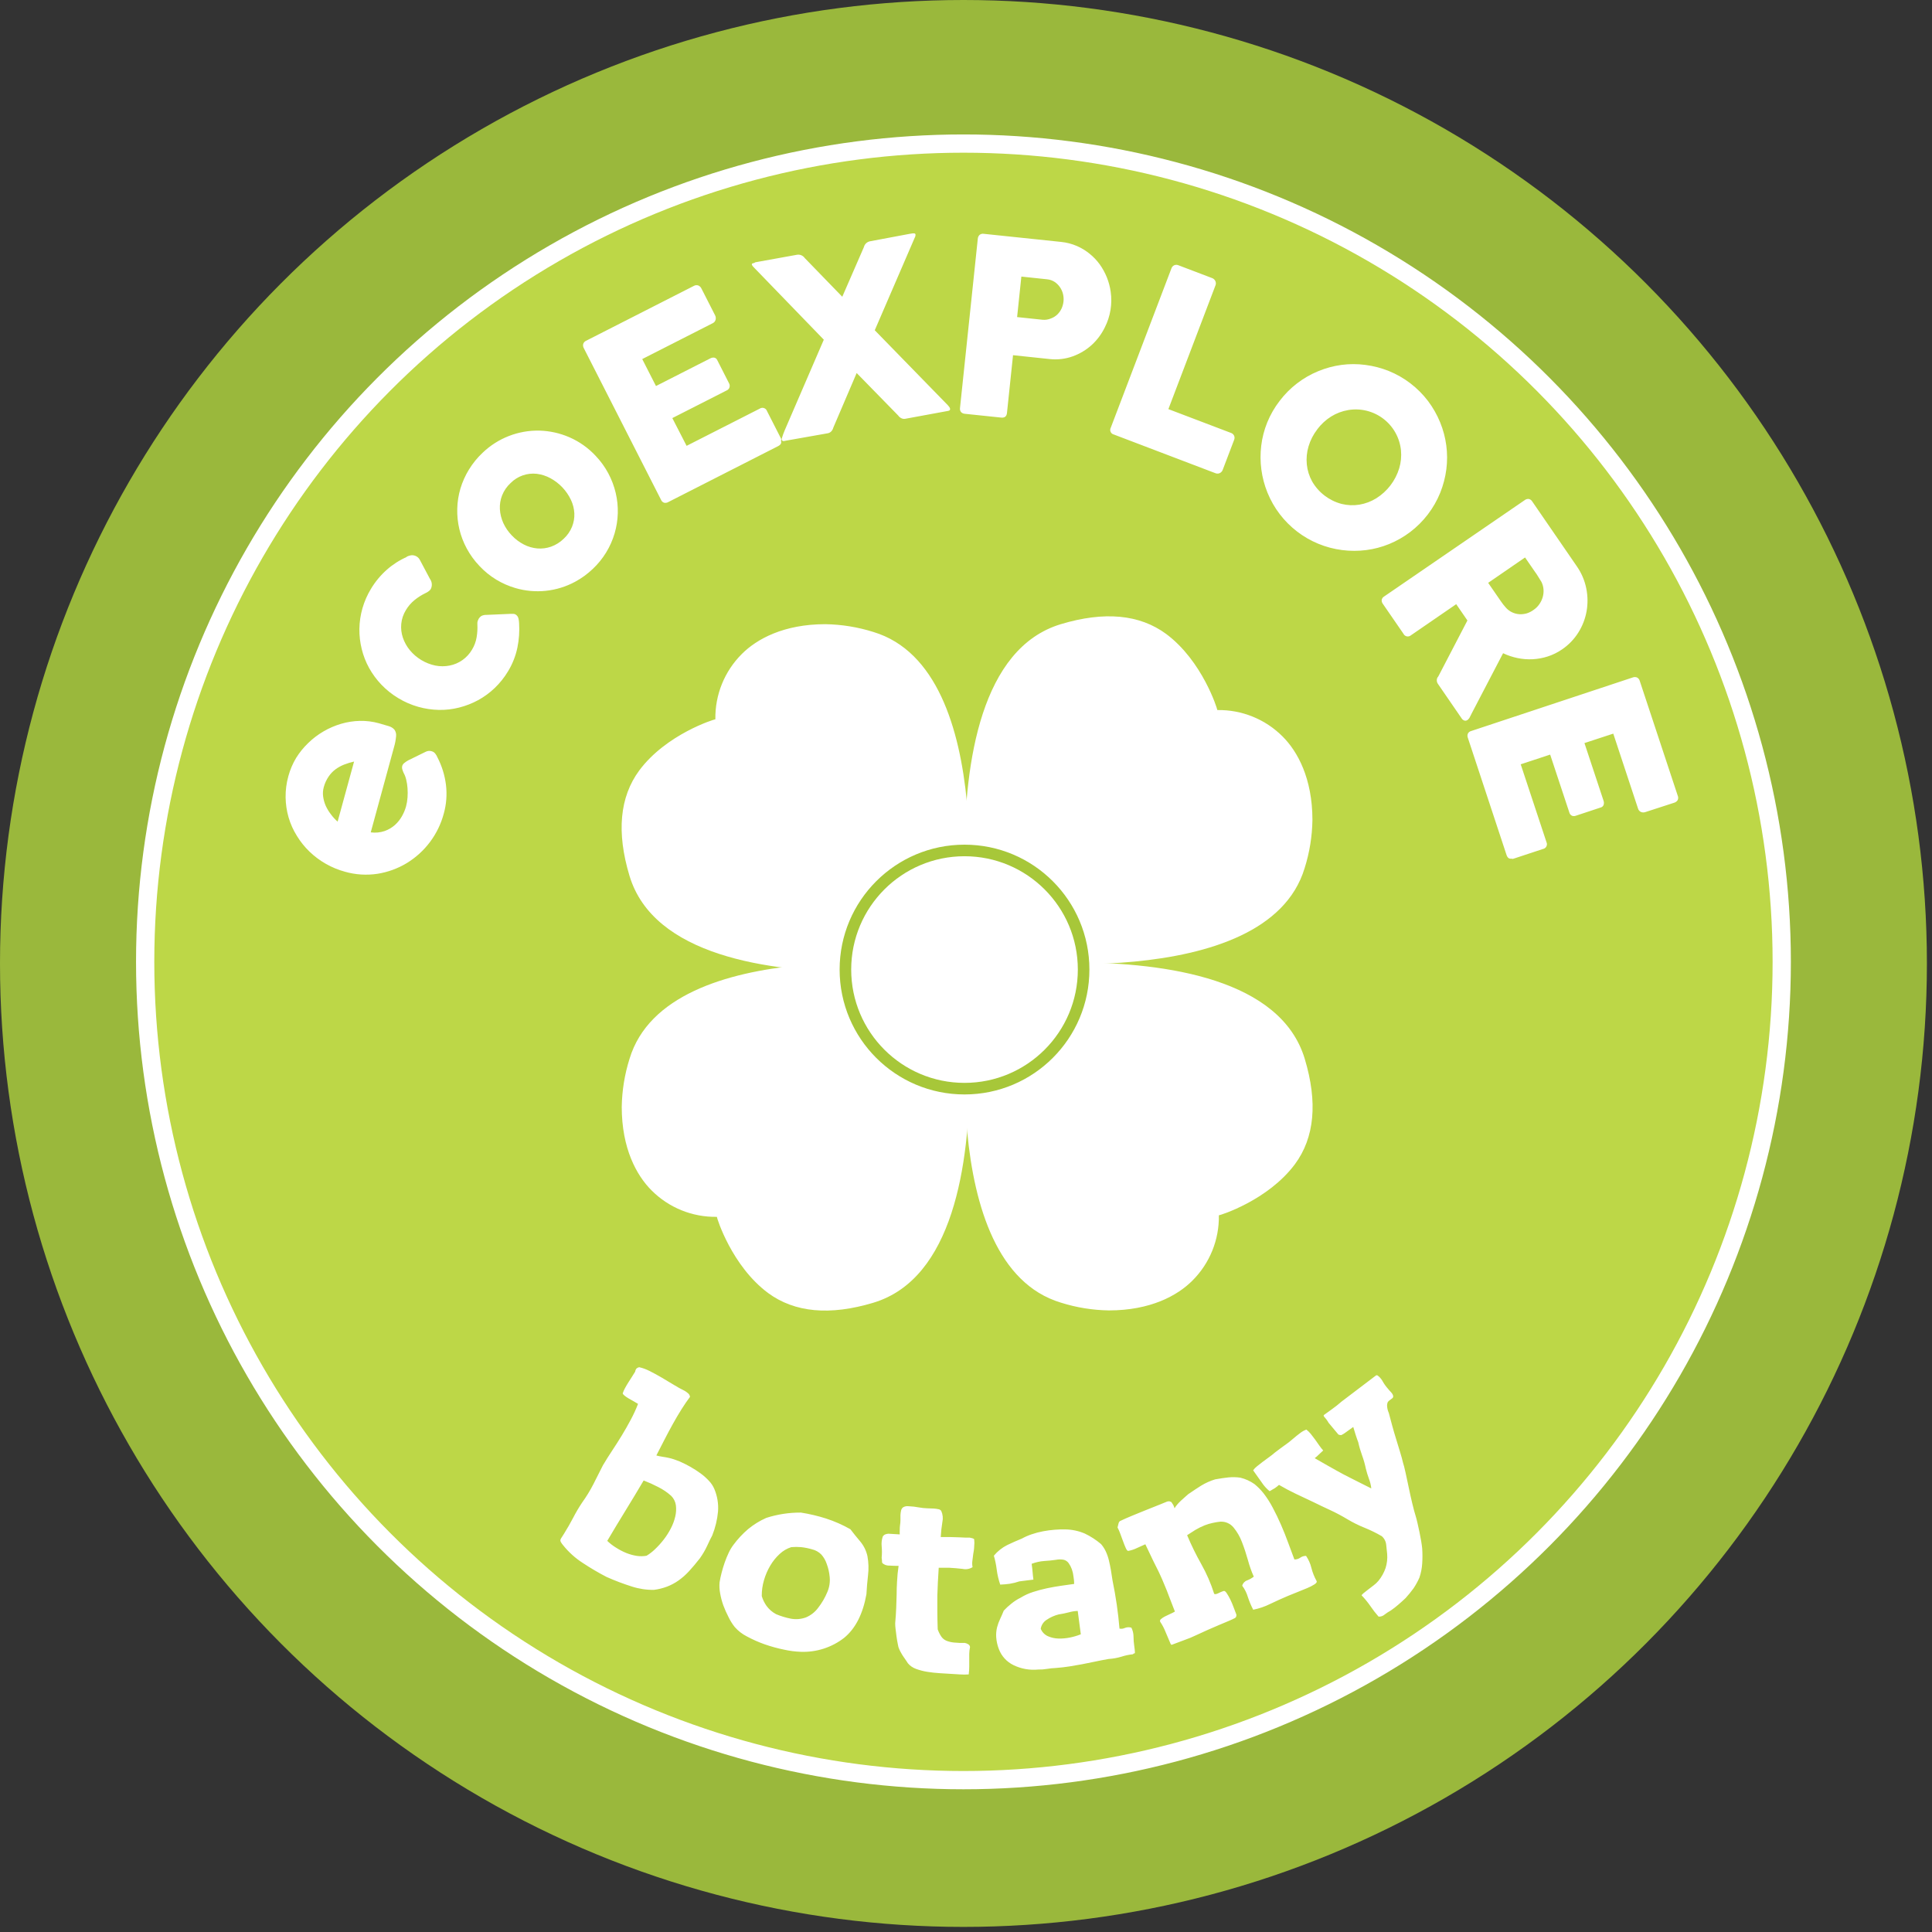 <svg xmlns="http://www.w3.org/2000/svg" aria-labelledby="botanysvg" width="364" height="364" viewBox="0 0 364 364">
  <rect x="0" y="0" width="364" height="364" fill="#333333" stroke="none"/>
  <title id="botanysvg">Botany Badge</title>
  <g fill="none">
    <circle cx="181.52" cy="181.52" r="181.52" fill="#9AB83C"/>
    <circle cx="181.52" cy="181.22" r="154.17" fill="#BDD747" stroke="#FFFFFF" stroke-width="3.44"/>
    <path fill="#FFFFFF" d="M82.42 142.7C83.254 144.308 83.796 146.052 84.02 147.85 84.244 149.673 84.105 151.522 83.61 153.29 82.57 157.19 80.062 160.537 76.61 162.63 74.923 163.645 73.055 164.324 71.11 164.63 69.069 164.938 66.985 164.805 65 164.24 62.483 163.556 60.179 162.249 58.3 160.44 57.398 159.565 56.608 158.581 55.95 157.51 55.263 156.419 54.731 155.238 54.37 154 54.016 152.774 53.828 151.506 53.81 150.23 53.791 148.879 53.966 147.532 54.33 146.23 54.657 145.025 55.149 143.871 55.79 142.8 56.426 141.775 57.189 140.835 58.06 140 58.928 139.149 59.899 138.41 60.95 137.8 61.991 137.191 63.103 136.711 64.26 136.37 65.407 136.032 66.594 135.847 67.79 135.82 68.998 135.792 70.204 135.94 71.37 136.26 72.137 136.473 72.76 136.657 73.24 136.81 73.653 136.922 74.025 137.151 74.31 137.47 74.558 137.814 74.672 138.238 74.63 138.66 74.569 139.392 74.432 140.116 74.22 140.82L69.85 156.82C70.731 156.941 71.628 156.856 72.47 156.57 73.189 156.318 73.851 155.927 74.42 155.42 74.948 154.943 75.394 154.382 75.74 153.76 76.065 153.186 76.321 152.575 76.5 151.94 76.648 151.387 76.742 150.821 76.78 150.25 76.822 149.667 76.822 149.083 76.78 148.5 76.743 147.954 76.66 147.412 76.53 146.88 76.428 146.44 76.266 146.016 76.05 145.62 75.94 145.385 75.849 145.14 75.78 144.89 75.73 144.7 75.73 144.5 75.78 144.31 75.844 144.101 75.97 143.917 76.14 143.78 76.376 143.583 76.631 143.409 76.9 143.26L80.2 141.64C80.389 141.542 80.597 141.484 80.81 141.47 80.975 141.467 81.14 141.487 81.3 141.53 81.577 141.597 81.824 141.756 82 141.98 82.175 142.198 82.316 142.441 82.42 142.7zM61 148.3C60.84 148.876 60.799 149.478 60.88 150.07 60.963 150.681 61.131 151.276 61.38 151.84 61.649 152.42 61.984 152.967 62.38 153.47 62.74 153.957 63.153 154.403 63.61 154.8L66.71 143.48C66.074 143.625 65.449 143.816 64.84 144.05 64.264 144.275 63.719 144.574 63.22 144.94 62.712 145.316 62.273 145.776 61.92 146.3 61.504 146.911 61.193 147.587 61 148.3L61 148.3zM89.94 117.62C89.919 117.411 89.94 117.201 90 117 90.047 116.858 90.108 116.721 90.18 116.59 90.303 116.377 90.475 116.196 90.68 116.06 90.967 115.913 91.287 115.84 91.61 115.85L96.26 115.65C96.416 115.64 96.574 115.64 96.73 115.65 96.859 115.659 96.984 115.693 97.1 115.75 97.382 115.905 97.588 116.169 97.67 116.48 97.745 116.781 97.789 117.09 97.8 117.4 97.9 118.947 97.793 120.501 97.48 122.02 97.149 123.6 96.551 125.112 95.71 126.49 95.019 127.645 94.174 128.701 93.2 129.63 92.263 130.529 91.21 131.299 90.07 131.92 88.942 132.53 87.743 132.997 86.5 133.31 85.252 133.628 83.967 133.776 82.68 133.75 81.367 133.722 80.064 133.527 78.8 133.17 77.482 132.8 76.22 132.251 75.05 131.54 73.878 130.84 72.805 129.986 71.86 129 70.956 128.053 70.176 126.994 69.54 125.85 68.92 124.727 68.453 123.526 68.15 122.28 67.843 121.037 67.695 119.76 67.71 118.48 67.755 115.825 68.504 113.23 69.88 110.96 70.689 109.607 71.701 108.386 72.88 107.34 73.998 106.35 75.263 105.54 76.63 104.94L76.54 104.94C76.848 104.765 77.188 104.653 77.54 104.61 77.893 104.586 78.244 104.677 78.54 104.87 78.796 105.033 79.001 105.265 79.13 105.54L81 109.06C81.411 109.619 81.473 110.361 81.16 110.98 81.065 111.125 80.947 111.253 80.81 111.36 80.611 111.518 80.393 111.649 80.16 111.75 79.429 112.102 78.741 112.539 78.11 113.05 77.455 113.581 76.899 114.224 76.47 114.95 75.988 115.733 75.69 116.615 75.6 117.53 75.515 118.408 75.618 119.294 75.9 120.13 76.191 120.989 76.634 121.789 77.21 122.49 78.441 123.982 80.145 125.009 82.04 125.4 82.915 125.569 83.815 125.569 84.69 125.4 86.47 125.059 88.016 123.965 88.93 122.4 89.368 121.683 89.663 120.889 89.8 120.06 89.936 119.254 89.983 118.436 89.94 117.62L89.94 117.62zM90.33 106.63C89.381 105.637 88.57 104.52 87.92 103.31 86.686 101.014 86.076 98.435 86.15 95.83 86.181 94.546 86.383 93.271 86.75 92.04 87.127 90.786 87.665 89.586 88.35 88.47 89.065 87.303 89.933 86.237 90.93 85.3 93.807 82.541 97.665 81.04 101.65 81.13 103.586 81.185 105.493 81.609 107.27 82.38 109.139 83.192 110.82 84.38 112.21 85.87 113.157 86.859 113.964 87.973 114.61 89.18 115.23 90.342 115.697 91.579 116 92.86 116.596 95.374 116.527 98 115.8 100.48 115.049 103.044 113.626 105.36 111.68 107.19 110.689 108.137 109.576 108.947 108.37 109.6 104.915 111.47 100.86 111.898 97.09 110.79 95.83 110.42 94.624 109.889 93.5 109.21 92.331 108.499 91.264 107.631 90.33 106.63zM96.41 100.86C97.068 101.565 97.843 102.15 98.7 102.59 99.49 103 100.353 103.251 101.24 103.33 102.11 103.401 102.986 103.288 103.81 103 104.709 102.68 105.528 102.168 106.21 101.5 106.895 100.869 107.431 100.093 107.78 99.23 108.099 98.433 108.245 97.578 108.21 96.72 108.165 95.84 107.948 94.976 107.57 94.18 106.743 92.44 105.385 91.007 103.69 90.09 102.898 89.661 102.034 89.383 101.14 89.27 99.319 89.063 97.503 89.701 96.21 91 95.505 91.646 94.955 92.442 94.6 93.33 94.276 94.157 94.133 95.043 94.18 95.93 94.234 96.836 94.454 97.724 94.83 98.55 95.223 99.403 95.757 100.184 96.41 100.86L96.41 100.86zM110 65.61C109.856 65.366 109.813 65.075 109.88 64.8 109.968 64.539 110.16 64.325 110.41 64.21L130.72 53.87C130.97 53.72 131.273 53.688 131.55 53.78 131.822 53.89 132.041 54.102 132.16 54.37L134.74 59.43C134.859 59.675 134.891 59.954 134.83 60.22 134.759 60.521 134.552 60.772 134.27 60.9L121 67.65 123.59 72.73 133.83 67.52C134.055 67.396 134.315 67.347 134.57 67.38 134.828 67.435 135.042 67.615 135.14 67.86L137.39 72.28C137.487 72.49 137.508 72.726 137.45 72.95 137.378 73.219 137.186 73.44 136.93 73.55L126.67 78.77 129.36 84 143.12 77C143.359 76.834 143.662 76.79 143.938 76.883 144.214 76.976 144.43 77.193 144.52 77.47L147.14 82.61C147.202 82.754 147.202 82.916 147.14 83.06 147.28 83.467 147.097 83.8 146.59 84.06L125.89 94.6C125.66 94.733 125.389 94.776 125.13 94.72 124.867 94.634 124.654 94.437 124.55 94.18L110 65.61zM147.29 82.61L147.54 81.85C147.627 81.59 147.73 81.327 147.85 81.06L155.21 64 148.65 57.22 142.09 50.44C141.988 50.348 141.895 50.248 141.81 50.14 141.739 50.043 141.685 49.935 141.65 49.82 141.65 49.69 141.73 49.62 141.88 49.6 142.033 49.578 142.178 49.516 142.3 49.42L150.15 48C150.719 47.902 151.293 48.144 151.62 48.62L158.69 55.91 162.76 46.56C162.897 46.001 163.345 45.572 163.91 45.46L171 44.13 171.43 44.05 171.89 43.98C172.019 43.957 172.151 43.957 172.28 43.98 172.377 43.986 172.458 44.055 172.48 44.15 172.504 44.37 172.455 44.591 172.34 44.78L164.81 62.22 178.32 76.08C178.488 76.236 178.642 76.407 178.78 76.59 178.891 76.703 178.967 76.845 179 77 179.04 77.227 178.927 77.363 178.66 77.41L170.57 78.9C170.319 78.947 170.06 78.912 169.83 78.8 169.585 78.683 169.374 78.504 169.22 78.28L161.4 70.28 157 80.57C156.936 80.832 156.805 81.074 156.62 81.27 156.444 81.458 156.213 81.584 155.96 81.63L148.21 83 147.8 83.08C147.693 83.116 147.577 83.116 147.47 83.08 147.367 83.031 147.296 82.933 147.28 82.82 147.268 82.75 147.272 82.678 147.29 82.61zM184.22 45C184.234 44.721 184.352 44.457 184.55 44.26 184.769 44.083 185.052 44.007 185.33 44.05L199.93 45.58C200.936 45.681 201.92 45.934 202.85 46.33 203.725 46.704 204.543 47.199 205.28 47.8 206.002 48.379 206.644 49.052 207.19 49.8 207.735 50.564 208.189 51.39 208.54 52.26 208.887 53.128 209.129 54.034 209.26 54.96 209.592 57.264 209.204 59.615 208.15 61.69 207.541 62.938 206.703 64.061 205.68 65 204.645 65.932 203.439 66.655 202.13 67.13 200.738 67.632 199.251 67.81 197.78 67.65L190.86 66.92 189.72 77.8C189.653 78.467 189.27 78.757 188.57 78.67L181.78 77.96C181.512 77.945 181.259 77.831 181.07 77.64 180.9 77.422 180.827 77.143 180.87 76.87L184.22 45zM200.37 56.81C200.419 56.342 200.389 55.868 200.28 55.41 200.171 54.949 199.977 54.511 199.71 54.12 199.443 53.726 199.104 53.387 198.71 53.12 198.278 52.838 197.784 52.666 197.27 52.62L192.43 52.11 191.63 59.74 196.47 60.25C196.993 60.29 197.517 60.204 198 60 198.446 59.838 198.855 59.586 199.2 59.26 199.538 58.933 199.812 58.546 200.01 58.12 200.202 57.696 200.324 57.243 200.37 56.78L200.37 56.81zM220.71 50.55C220.798 50.3 220.981 50.095 221.22 49.98 221.478 49.866 221.772 49.866 222.03 49.98L228.39 52.4C228.636 52.495 228.839 52.676 228.96 52.91 229.094 53.159 229.115 53.454 229.02 53.72L220.13 77.08 231.94 81.57C232.19 81.658 232.395 81.841 232.51 82.08 232.624 82.338 232.624 82.632 232.51 82.89L230.36 88.54C230.266 88.783 230.089 88.985 229.86 89.11 229.608 89.247 229.309 89.268 229.04 89.17L209.87 81.87C209.595 81.81 209.365 81.624 209.249 81.368 209.132 81.112 209.144 80.816 209.28 80.57L220.71 50.55zM241.1 75.52C242.986 73.036 245.503 71.102 248.39 69.92 249.785 69.347 251.246 68.954 252.74 68.75 254.23 68.553 255.74 68.553 257.23 68.75 258.742 68.942 260.224 69.325 261.64 69.89 264.58 71.08 267.144 73.043 269.06 75.57 269.985 76.801 270.747 78.145 271.33 79.57 272.479 82.369 272.883 85.418 272.5 88.42 272.303 89.932 271.916 91.414 271.35 92.83 270.16 95.77 268.197 98.334 265.67 100.25 264.455 101.166 263.127 101.922 261.72 102.5 260.332 103.066 258.877 103.45 257.39 103.64 255.896 103.828 254.384 103.828 252.89 103.64 246.582 102.846 241.195 98.709 238.8 92.82 237.667 90.027 237.261 86.992 237.62 84 237.8 82.49 238.18 81.01 238.75 79.6 239.345 78.14 240.136 76.767 241.1 75.52zM248.18 80.9C247.434 81.861 246.875 82.953 246.53 84.12 246.205 85.215 246.097 86.363 246.21 87.5 246.325 88.623 246.666 89.711 247.21 90.7 248.419 92.798 250.418 94.325 252.76 94.94 253.859 95.214 255.002 95.261 256.12 95.08 257.248 94.891 258.328 94.483 259.3 93.88 261.373 92.578 262.907 90.572 263.62 88.23 263.949 87.129 264.061 85.974 263.95 84.83 263.709 82.473 262.503 80.321 260.617 78.886 258.732 77.452 256.336 76.863 254 77.26 252.865 77.453 251.778 77.864 250.8 78.47 249.781 79.111 248.89 79.935 248.17 80.9L248.18 80.9zM287.22 94.26C287.438 94.078 287.716 93.985 288 94 288.278 94.052 288.522 94.219 288.67 94.46L297.08 106.69C297.95 107.937 298.556 109.35 298.86 110.84 299.153 112.267 299.173 113.736 298.92 115.17 298.666 116.591 298.14 117.949 297.37 119.17 296.578 120.432 295.533 121.515 294.3 122.35 293.473 122.922 292.567 123.37 291.61 123.68 289.765 124.275 287.797 124.378 285.9 123.98 284.963 123.787 284.053 123.482 283.19 123.07L277.37 134.23C277.25 134.44 277.12 134.7 276.98 135 276.877 135.251 276.712 135.471 276.5 135.64 276.33 135.773 276.108 135.817 275.9 135.76 275.678 135.683 275.491 135.531 275.37 135.33L270.91 128.84C270.764 128.633 270.691 128.383 270.7 128.13 270.704 127.876 270.804 127.633 270.98 127.45L276.47 116.9 274.36 113.83 265.82 119.7C265.604 119.882 265.315 119.953 265.039 119.893 264.762 119.832 264.53 119.646 264.41 119.39L260.54 113.77C260.378 113.559 260.3 113.295 260.32 113.03 260.369 112.756 260.538 112.518 260.78 112.38L287.22 94.26zM289 114.86C289.39 114.589 289.729 114.25 290 113.86 290.282 113.464 290.498 113.025 290.64 112.56 290.782 112.087 290.84 111.593 290.81 111.1 290.779 110.592 290.646 110.096 290.42 109.64L289.8 108.64C289.61 108.32 289.38 107.97 289.13 107.64L287.33 105.03 280.38 109.81 282.78 113.29C282.94 113.52 283.08 113.71 283.21 113.88L283.67 114.43C284.003 114.822 284.415 115.139 284.88 115.36 285.316 115.568 285.788 115.69 286.27 115.72 286.75 115.746 287.23 115.688 287.69 115.55 288.161 115.393 288.604 115.16 289 114.86L289 114.86zM307.61 127.64C307.87 127.537 308.16 127.537 308.42 127.64 308.669 127.766 308.854 127.991 308.93 128.26L316.09 149.9C316.21 150.164 316.21 150.466 316.09 150.73 315.941 150.98 315.701 151.163 315.42 151.24L310 153C309.744 153.089 309.466 153.089 309.21 153 308.924 152.886 308.706 152.646 308.62 152.35L303.95 138.22 298.52 140 302.13 150.9C302.209 151.144 302.209 151.406 302.13 151.65 302.037 151.897 301.827 152.08 301.57 152.14L296.86 153.7C296.643 153.777 296.407 153.777 296.19 153.7 295.937 153.589 295.749 153.368 295.68 153.1L292.06 142.17 286.51 144 291.36 158.65C291.487 158.912 291.483 159.218 291.349 159.476 291.215 159.734 290.967 159.913 290.68 159.96L285.2 161.77C285.056 161.832 284.894 161.832 284.75 161.77 284.323 161.843 284.02 161.613 283.84 161.08L276.55 139C276.454 138.752 276.454 138.478 276.55 138.23 276.672 137.98 276.899 137.797 277.17 137.73L307.61 127.64zM130 263.18C129.493 263.847 128.963 264.62 128.41 265.5 127.857 266.38 127.31 267.307 126.77 268.28 126.223 269.267 125.69 270.267 125.17 271.28L123.66 274.22C124.059 274.325 124.462 274.408 124.87 274.47 125.24 274.52 125.59 274.59 125.93 274.66 126.27 274.73 126.6 274.82 126.93 274.93 127.26 275.04 127.64 275.18 128.04 275.34 128.724 275.637 129.392 275.971 130.04 276.34 130.718 276.72 131.373 277.14 132 277.6 132.579 278.023 133.115 278.502 133.6 279.03 134.026 279.477 134.365 279.999 134.6 280.57 135.155 281.897 135.388 283.336 135.28 284.77 135.137 286.321 134.77 287.844 134.19 289.29 134.077 289.477 133.937 289.747 133.77 290.1 133.603 290.453 133.427 290.83 133.24 291.23 133.048 291.647 132.834 292.055 132.6 292.45 132.353 292.863 132.113 293.237 131.88 293.57 131.147 294.51 130.453 295.333 129.8 296.04 129.199 296.697 128.528 297.287 127.8 297.8 127.139 298.262 126.423 298.642 125.67 298.93 124.873 299.228 124.044 299.433 123.2 299.54 121.788 299.56 120.383 299.347 119.04 298.91 117.417 298.398 115.824 297.794 114.27 297.1 112.734 296.304 111.242 295.426 109.8 294.47 108.399 293.569 107.153 292.448 106.11 291.15 105.934 290.95 105.78 290.732 105.65 290.5 105.579 290.376 105.558 290.229 105.59 290.09 105.644 289.935 105.721 289.79 105.82 289.66 105.94 289.49 106.08 289.26 106.26 288.97 106.887 287.963 107.46 286.963 107.98 285.97 108.495 284.972 109.066 284.004 109.69 283.07 110.47 281.987 111.169 280.847 111.78 279.66L113.59 276.08C114.13 275.167 114.71 274.243 115.33 273.31 115.95 272.377 116.557 271.423 117.15 270.45 117.743 269.477 118.303 268.493 118.83 267.5 119.353 266.53 119.814 265.528 120.21 264.5L119.4 264.02 118.4 263.45C118.122 263.289 117.857 263.105 117.61 262.9 117.41 262.72 117.31 262.59 117.33 262.49 117.441 262.161 117.582 261.843 117.75 261.54 117.943 261.18 118.157 260.817 118.39 260.45L119.08 259.37C119.307 259.017 119.5 258.707 119.66 258.44 119.689 258.226 119.772 258.023 119.9 257.85 120.049 257.716 120.233 257.626 120.43 257.59 121.097 257.74 121.743 257.976 122.35 258.29 123.077 258.65 123.823 259.053 124.59 259.5L126.88 260.87C127.576 261.303 128.293 261.7 129.03 262.06 129.224 262.177 129.408 262.311 129.58 262.46 129.818 262.627 129.971 262.89 130 263.18zM121.82 293.11C122.394 292.761 122.928 292.348 123.41 291.88 123.994 291.325 124.536 290.727 125.03 290.09 125.544 289.43 125.996 288.724 126.38 287.98 126.754 287.269 127.037 286.513 127.22 285.73 127.389 285.033 127.429 284.311 127.34 283.6 127.247 282.93 126.938 282.309 126.46 281.83 125.724 281.171 124.903 280.612 124.02 280.17 123.127 279.705 122.209 279.291 121.27 278.93 120.177 280.783 119.033 282.68 117.84 284.62 116.647 286.56 115.503 288.457 114.41 290.31 114.916 290.795 115.473 291.224 116.07 291.59 116.679 291.98 117.321 292.315 117.99 292.59 118.633 292.849 119.304 293.034 119.99 293.14 120.598 293.229 121.216 293.219 121.82 293.11L121.82 293.11zM160.22 288.12C160.813 288.9 161.433 289.67 162.08 290.43 162.743 291.226 163.206 292.169 163.43 293.18 163.649 294.374 163.686 295.595 163.54 296.8 163.4 298.02 163.3 299.207 163.24 300.36 162.573 304.087 161.177 306.823 159.05 308.57 156.72 310.387 153.823 311.322 150.87 311.21 149.82 311.173 148.775 311.039 147.75 310.81 146.512 310.559 145.293 310.225 144.1 309.81 142.94 309.402 141.813 308.904 140.73 308.32 139.856 307.88 139.075 307.276 138.43 306.54 137.975 305.969 137.586 305.348 137.27 304.69 136.891 303.961 136.557 303.21 136.27 302.44 136.005 301.692 135.804 300.922 135.67 300.14 135.547 299.481 135.514 298.808 135.57 298.14 135.657 297.58 135.783 296.977 135.95 296.33 136.117 295.683 136.313 295.033 136.54 294.38 136.758 293.757 137.009 293.147 137.29 292.55 137.529 292.034 137.82 291.545 138.16 291.09 138.972 289.986 139.908 288.979 140.95 288.09 141.988 287.234 143.139 286.524 144.37 285.98 146.48 285.302 148.684 284.964 150.9 284.98 152.506 285.231 154.091 285.606 155.64 286.1 157.231 286.616 158.766 287.293 160.22 288.12L160.22 288.12zM151.84 304.73C152.75 304.35 153.541 303.732 154.13 302.94 154.847 302.024 155.435 301.015 155.88 299.94 156.259 299.055 156.411 298.089 156.32 297.13 156.246 296.271 156.054 295.427 155.75 294.62 155.536 293.982 155.196 293.394 154.75 292.89 154.259 292.389 153.634 292.042 152.95 291.89 152.296 291.699 151.627 291.566 150.95 291.49 150.328 291.436 149.702 291.436 149.08 291.49 148.271 291.747 147.53 292.181 146.91 292.76 146.216 293.396 145.62 294.13 145.14 294.94 144.622 295.808 144.219 296.739 143.94 297.71 143.652 298.684 143.51 299.695 143.52 300.71 143.716 301.372 144.02 301.997 144.42 302.56 144.894 303.21 145.51 303.743 146.22 304.12 147.121 304.5 148.06 304.785 149.02 304.97 149.965 305.143 150.938 305.06 151.84 304.73L151.84 304.73zM182.51 315.47C181.954 315.511 181.396 315.511 180.84 315.47L179.37 315.38 177.08 315.24C176.273 315.193 175.483 315.107 174.71 314.98 173.987 314.868 173.277 314.683 172.59 314.43 171.996 314.222 171.468 313.859 171.06 313.38L170.76 312.92 170.29 312.24C170.113 311.989 169.95 311.728 169.8 311.46 169.667 311.234 169.547 311 169.44 310.76 169.304 310.472 169.213 310.165 169.17 309.85 169.07 309.377 168.983 308.873 168.91 308.34 168.837 307.807 168.773 307.297 168.72 306.81 168.678 306.478 168.658 306.144 168.66 305.81 168.753 304.757 168.817 303.807 168.85 302.96 168.883 302.113 168.91 301.287 168.93 300.48 168.93 299.667 168.957 298.823 169.01 297.95 169.056 296.969 169.153 295.991 169.3 295.02 168.673 295.02 168.12 295.003 167.64 294.97 167.347 294.982 167.054 294.934 166.78 294.83 166.38 294.65 166.18 294.48 166.18 294.33 166.18 294.18 166.18 293.89 166.11 293.48 166.179 292.755 166.179 292.025 166.11 291.3 166.053 290.696 166.121 290.087 166.31 289.51 166.417 289.323 166.582 289.176 166.78 289.09 166.97 289.019 167.168 288.976 167.37 288.96L169.52 289.09C169.504 288.81 169.504 288.53 169.52 288.25 169.52 287.97 169.52 287.67 169.57 287.36 169.62 287.059 169.646 286.755 169.65 286.45 169.65 286.12 169.65 285.8 169.65 285.45 169.664 285.16 169.705 284.873 169.77 284.59 169.819 284.345 169.958 284.127 170.16 283.98 170.463 283.807 170.814 283.737 171.16 283.78 171.831 283.807 172.5 283.884 173.16 284.01 173.652 284.101 174.15 284.154 174.65 284.17L175.91 284.22C176.223 284.235 176.535 284.279 176.84 284.35 177.047 284.382 177.229 284.503 177.34 284.68 177.631 285.329 177.705 286.055 177.55 286.75 177.395 287.69 177.291 288.638 177.24 289.59L179 289.59 180.68 289.64 182.01 289.7 182.71 289.7 183.15 289.8C183.295 289.827 183.429 289.893 183.54 289.99 183.595 290.448 183.595 290.912 183.54 291.37 183.54 291.85 183.43 292.37 183.36 292.81 183.29 293.25 183.23 293.74 183.19 294.16 183.147 294.527 183.164 294.898 183.24 295.26 182.685 295.613 182.012 295.731 181.37 295.59 180.517 295.49 179.653 295.417 178.78 295.37 178.53 295.37 178.24 295.37 177.91 295.37L176.86 295.37C176.8 296.397 176.747 297.313 176.7 298.12 176.653 298.927 176.62 299.76 176.6 300.62 176.6 301.48 176.6 302.41 176.6 303.41 176.6 304.41 176.623 305.6 176.67 306.98 176.84 307.468 177.072 307.932 177.36 308.36 177.596 308.696 177.922 308.959 178.3 309.12 178.751 309.301 179.226 309.415 179.71 309.46 180.394 309.532 181.082 309.558 181.77 309.54 181.984 309.569 182.188 309.644 182.37 309.76 182.584 309.861 182.731 310.065 182.76 310.3 182.673 310.728 182.623 311.163 182.61 311.6 182.61 312.01 182.61 312.4 182.61 312.79 182.61 313.18 182.61 313.58 182.61 313.98 182.61 314.38 182.58 315 182.51 315.47zM210.92 306.84C211.258 306.907 211.608 306.865 211.92 306.72 212.315 306.56 212.752 306.539 213.16 306.66 213.416 307.169 213.553 307.73 213.56 308.3 213.562 308.909 213.609 309.518 213.7 310.12 213.77 310.58 213.8 310.9 213.81 311.12 213.831 311.229 213.831 311.341 213.81 311.45 213.788 311.5 213.734 311.529 213.68 311.52 213.62 311.52 213.55 311.52 213.47 311.67 212.736 311.742 212.012 311.893 211.31 312.12 210.517 312.363 209.698 312.51 208.87 312.56 207.917 312.727 207.043 312.897 206.25 313.07 205.457 313.243 204.667 313.403 203.88 313.55L201.51 313.96C200.71 314.087 199.843 314.187 198.91 314.26 198.357 314.28 197.806 314.337 197.26 314.43 196.712 314.522 196.156 314.562 195.6 314.55 194.003 314.709 192.393 314.421 190.95 313.72 189.683 313.109 188.698 312.035 188.2 310.72 187.916 309.993 187.744 309.228 187.69 308.45 187.651 307.832 187.705 307.212 187.85 306.61 187.991 306.062 188.185 305.53 188.43 305.02 188.67 304.513 188.897 303.993 189.11 303.46 189.547 302.986 190.022 302.548 190.53 302.15 191.062 301.712 191.642 301.336 192.26 301.03 193.004 300.573 193.799 300.207 194.63 299.94 195.491 299.661 196.365 299.428 197.25 299.24 198.137 299.053 199.02 298.897 199.9 298.77L202.38 298.42C202.38 297.987 202.337 297.52 202.25 297.02 202.202 296.553 202.098 296.093 201.94 295.65 201.798 295.252 201.603 294.875 201.36 294.53 201.143 294.216 200.826 293.987 200.46 293.88 199.959 293.776 199.441 293.776 198.94 293.88 198.2 293.987 197.47 294.06 196.75 294.1 195.935 294.161 195.134 294.339 194.37 294.63 194.463 295.297 194.523 295.823 194.55 296.21 194.577 296.597 194.627 297.063 194.7 297.61L193.47 297.76 192.05 297.94C191.465 298.143 190.862 298.294 190.25 298.39 189.71 298.47 189.11 298.523 188.45 298.55 188.135 297.638 187.913 296.697 187.79 295.74 187.68 294.847 187.5 293.964 187.25 293.1 187.941 292.269 188.796 291.588 189.76 291.1 190.647 290.673 191.567 290.267 192.52 289.88 193.111 289.555 193.73 289.284 194.37 289.07 195.075 288.827 195.797 288.637 196.53 288.5 197.251 288.365 197.979 288.268 198.71 288.21 199.43 288.16 200.07 288.13 200.64 288.15 201.919 288.158 203.183 288.42 204.36 288.92 205.474 289.448 206.513 290.12 207.45 290.92 207.802 291.333 208.098 291.79 208.33 292.28 208.583 292.822 208.781 293.388 208.92 293.97 209.067 294.577 209.197 295.21 209.31 295.87 209.42 296.53 209.52 297.17 209.61 297.79 210.227 300.778 210.665 303.8 210.92 306.84L210.92 306.84zM199.44 304.17C198.645 304.373 197.891 304.712 197.21 305.17 196.605 305.546 196.193 306.166 196.08 306.87 196.328 307.487 196.805 307.985 197.41 308.26 198.04 308.543 198.72 308.696 199.41 308.71 200.155 308.732 200.901 308.664 201.63 308.51 202.313 308.371 202.983 308.17 203.63 307.91 203.523 307.137 203.427 306.403 203.34 305.71 203.253 305.017 203.157 304.283 203.05 303.51 202.488 303.528 201.931 303.615 201.39 303.77 200.747 303.937 200.097 304.071 199.44 304.17L199.44 304.17zM220.7 283L221.06 283.56C221.155 283.756 221.232 283.96 221.29 284.17 221.424 283.94 221.578 283.723 221.75 283.52 221.973 283.251 222.214 282.997 222.47 282.76L223.26 282.05 223.87 281.51C224.763 280.897 225.57 280.363 226.29 279.91 227.12 279.405 228.011 279.005 228.94 278.72 229.913 278.547 230.75 278.423 231.45 278.35 232.193 278.278 232.941 278.295 233.68 278.4 234.638 278.632 235.544 279.042 236.35 279.61 236.989 280.132 237.57 280.722 238.08 281.37 238.722 282.206 239.291 283.096 239.78 284.03 240.333 285.063 240.857 286.147 241.35 287.28 241.843 288.413 242.297 289.55 242.71 290.69 243.123 291.837 243.51 292.877 243.87 293.81 244.263 293.822 244.649 293.706 244.97 293.48 245.291 293.251 245.676 293.132 246.07 293.14 246.537 293.823 246.876 294.585 247.07 295.39 247.291 296.267 247.627 297.111 248.07 297.9 248.14 298.07 248.01 298.27 247.66 298.5 247.229 298.775 246.774 299.009 246.3 299.2L244.46 299.95 242.68 300.67C241.587 301.13 240.463 301.637 239.31 302.19 238.297 302.695 237.221 303.062 236.11 303.28 235.712 302.515 235.378 301.719 235.11 300.9 234.884 300.128 234.522 299.404 234.04 298.76 234.158 298.296 234.499 297.921 234.95 297.76 235.406 297.587 235.834 297.348 236.22 297.05 235.772 296.044 235.405 295.004 235.12 293.94 234.787 292.747 234.41 291.61 233.99 290.53 233.619 289.535 233.085 288.609 232.41 287.79 231.808 287.052 230.891 286.644 229.94 286.69 229.445 286.737 228.954 286.817 228.47 286.93 227.947 287.037 227.435 287.191 226.94 287.39 226.346 287.63 225.771 287.914 225.22 288.24L223.66 289.24C224.444 291.107 225.335 292.926 226.33 294.69 227.331 296.468 228.145 298.344 228.76 300.29 228.91 300.4 229.17 300.35 229.57 300.16 229.874 299.998 230.192 299.864 230.52 299.76 230.69 299.69 230.89 299.82 231.11 300.15 231.366 300.538 231.597 300.942 231.8 301.36 232.034 301.838 232.241 302.329 232.42 302.83 232.6 303.33 232.75 303.73 232.87 304.01 232.944 304.129 232.97 304.273 232.94 304.41 232.927 304.592 232.826 304.756 232.67 304.85 232.397 304.997 231.987 305.187 231.44 305.42L229.63 306.18 227.55 307.08C226.823 307.4 226.137 307.713 225.49 308.02 224.708 308.403 223.903 308.737 223.08 309.02 222.227 309.327 221.56 309.577 221.08 309.77 220.954 309.839 220.814 309.88 220.67 309.89 220.56 309.754 220.478 309.598 220.43 309.43L219.58 307.43C219.317 306.765 218.982 306.131 218.58 305.54 218.509 305.362 218.572 305.158 218.73 305.05 218.946 304.862 219.185 304.701 219.44 304.57 219.747 304.41 220.08 304.25 220.44 304.09 220.8 303.93 221.107 303.777 221.36 303.63 220.88 302.41 220.503 301.437 220.23 300.71 219.96 299.98 219.72 299.36 219.5 298.86L218.94 297.52C218.773 297.133 218.563 296.673 218.31 296.14L217.31 294.14C216.923 293.34 216.417 292.277 215.79 290.95 215.33 291.143 214.81 291.377 214.23 291.65 213.702 291.91 213.14 292.096 212.56 292.2 212.43 292.2 212.28 292.05 212.11 291.68 211.94 291.31 211.77 290.88 211.59 290.38 211.41 289.88 211.23 289.38 211.04 288.89 210.901 288.51 210.737 288.139 210.55 287.78 210.643 287.433 210.707 287.18 210.74 287.02 210.778 286.847 210.873 286.692 211.01 286.58 211.677 286.26 212.43 285.927 213.27 285.58L215.72 284.58 217.98 283.68 219.71 282.98C219.908 282.88 220.13 282.838 220.35 282.86L220.7 283zM261.44 264.21C261.384 264.379 261.347 264.553 261.33 264.73 261.336 265.241 261.448 265.745 261.66 266.21 261.833 266.877 262.04 267.65 262.28 268.53 262.52 269.41 262.77 270.267 263.03 271.1L263.78 273.56C264.02 274.34 264.203 275.007 264.33 275.56 264.457 275.933 264.617 276.557 264.81 277.43 265.003 278.303 265.207 279.257 265.42 280.29 265.633 281.323 265.857 282.323 266.09 283.29 266.323 284.257 266.533 285.037 266.72 285.63 266.827 285.977 266.943 286.427 267.07 286.98 267.197 287.533 267.32 288.097 267.44 288.67 267.56 289.243 267.667 289.81 267.76 290.37 267.853 290.93 267.917 291.39 267.95 291.75 268.014 292.696 268.014 293.644 267.95 294.59 267.894 295.496 267.715 296.391 267.42 297.25 267.111 297.947 266.743 298.616 266.32 299.25 265.855 299.885 265.358 300.496 264.83 301.08 264.443 301.453 263.99 301.863 263.47 302.31 263.014 302.713 262.533 303.087 262.03 303.43 261.624 303.653 261.237 303.907 260.87 304.19 260.558 304.467 260.147 304.608 259.73 304.58 259.17 303.948 258.653 303.28 258.18 302.58 257.688 301.87 257.14 301.201 256.54 300.58 256.54 300.513 256.653 300.38 256.88 300.18 257.12 299.98 257.41 299.75 257.74 299.5L258.8 298.69C259.141 298.438 259.45 298.146 259.72 297.82 260.3 297.107 260.75 296.298 261.05 295.43 261.322 294.571 261.424 293.668 261.35 292.77 261.303 292.297 261.243 291.727 261.17 291.06 261.112 290.43 260.815 289.847 260.34 289.43 259.306 288.826 258.23 288.298 257.12 287.85 255.996 287.399 254.909 286.861 253.87 286.24 252.757 285.573 251.657 284.99 250.57 284.49 249.483 283.99 248.413 283.48 247.36 282.96L244.16 281.45C243.08 280.937 242.017 280.373 240.97 279.76 240.727 279.98 240.47 280.184 240.2 280.37L239.2 280.95C238.622 280.475 238.12 279.916 237.71 279.29L236.1 277.02C236.294 276.739 236.53 276.489 236.8 276.28 237.127 276.013 237.483 275.733 237.87 275.44L239.08 274.55C239.455 274.286 239.815 274.002 240.16 273.7L241.11 272.98 241.96 272.36C242.24 272.17 242.53 271.96 242.81 271.74 243.09 271.52 243.4 271.27 243.73 270.98 244.06 270.69 244.45 270.38 244.9 270.04 245.271 269.743 245.686 269.507 246.13 269.34 246.44 269.584 246.722 269.863 246.97 270.17 247.243 270.51 247.513 270.863 247.78 271.23L248.56 272.34C248.787 272.669 249.034 272.983 249.3 273.28L248.77 273.77 248.44 274.08 248.15 274.36C248.006 274.491 247.856 274.614 247.7 274.73L250.13 276.12 251.82 277.07 253.12 277.78 254.41 278.44 256.03 279.26C256.643 279.58 257.42 279.97 258.36 280.43 258.293 279.81 258.145 279.201 257.92 278.62 257.686 277.989 257.489 277.344 257.33 276.69 257.158 275.851 256.924 275.025 256.63 274.22 256.331 273.404 256.087 272.569 255.9 271.72 255.767 271.387 255.607 270.93 255.42 270.35 255.233 269.77 255.08 269.27 254.96 268.85L253.36 270C253.154 270.144 252.937 270.272 252.71 270.38 252.52 270.397 252.329 270.358 252.16 270.27L251.8 269.84 251.14 269.05 250.48 268.26C250.348 268.126 250.24 267.97 250.16 267.8 249.991 267.529 249.797 267.274 249.58 267.04 249.393 266.847 249.34 266.7 249.42 266.6 249.767 266.333 250.23 266 250.81 265.6 251.481 265.129 252.125 264.621 252.74 264.08L259.26 259.13C259.33 259.07 259.42 259.13 259.52 259.13L259.82 259.37C260.105 259.64 260.345 259.954 260.53 260.3 260.813 260.795 261.148 261.257 261.53 261.68 261.652 261.843 261.786 261.996 261.93 262.14 262.077 262.281 262.208 262.439 262.32 262.61 262.414 262.747 262.472 262.905 262.49 263.07 262.492 263.243 262.4 263.403 262.25 263.49L261.92 263.74 261.75 263.87 261.62 263.97 261.44 264.21zM164.56 119.07C161.627 118.143 158.575 117.648 155.5 117.6 147.65 117.6 142.58 120.4 139.78 123.2 136.504 126.454 134.698 130.904 134.78 135.52 134.55 135.52 125.53 138.32 120.44 145.16 116.75 150.16 116.13 156.81 118.6 165.01 123.12 180.01 144.6 183.15 161.87 183.15 167.551 183.151 173.228 182.817 178.87 182.15L179.87 182.01 180.6 181.28 180.75 181.13 181.48 180.4 181.61 179.4C182 177.22 188.39 126.26 164.56 119.07zM199.86 245.42C202.793 246.347 205.845 246.842 208.92 246.89 216.77 246.89 221.84 244.09 224.64 241.29 227.916 238.036 229.722 233.586 229.64 228.97 229.87 228.97 238.89 226.17 243.98 219.33 247.67 214.33 248.29 207.68 245.82 199.48 241.3 184.48 219.82 181.34 202.55 181.34 196.869 181.339 191.192 181.673 185.55 182.34L184.55 182.48 183.82 183.21 183.67 183.36 182.94 184.09 182.81 185.09C182.42 187.27 176 238.23 199.86 245.42z"/>
    <path fill="#FFFFFF" d="M118.61 199.48C117.683 202.413 117.188 205.465 117.14 208.54 117.14 216.39 119.94 221.46 122.74 224.26 125.994 227.536 130.444 229.342 135.06 229.26 135.06 229.49 137.86 238.51 144.7 243.6 149.7 247.29 156.35 247.91 164.55 245.44 179.55 240.92 182.69 219.44 182.69 202.17 182.691 196.489 182.357 190.812 181.69 185.17L181.55 184.17 180.82 183.44 180.67 183.29 179.94 182.56 178.94 182.43C176.77 182 125.8 175.65 118.61 199.48zM245.8 163.56C246.727 160.627 247.222 157.575 247.27 154.5 247.27 146.65 244.47 141.58 241.67 138.78 238.416 135.504 233.966 133.698 229.35 133.78 229.35 133.55 226.55 124.53 219.71 119.44 214.71 115.75 208.06 115.13 199.86 117.6 184.86 122.12 181.72 143.6 181.72 160.87 181.719 166.551 182.053 172.228 182.72 177.87L182.86 178.87 183.59 179.6 183.74 179.75 184.47 180.48 185.47 180.61C187.65 181 238.61 187.39 245.8 163.56z"/>
    <circle cx="181.72" cy="182.67" r="22.44" fill="#FFFFFF" stroke="#A7C739" stroke-width="2.18"/>
  </g>
</svg>
